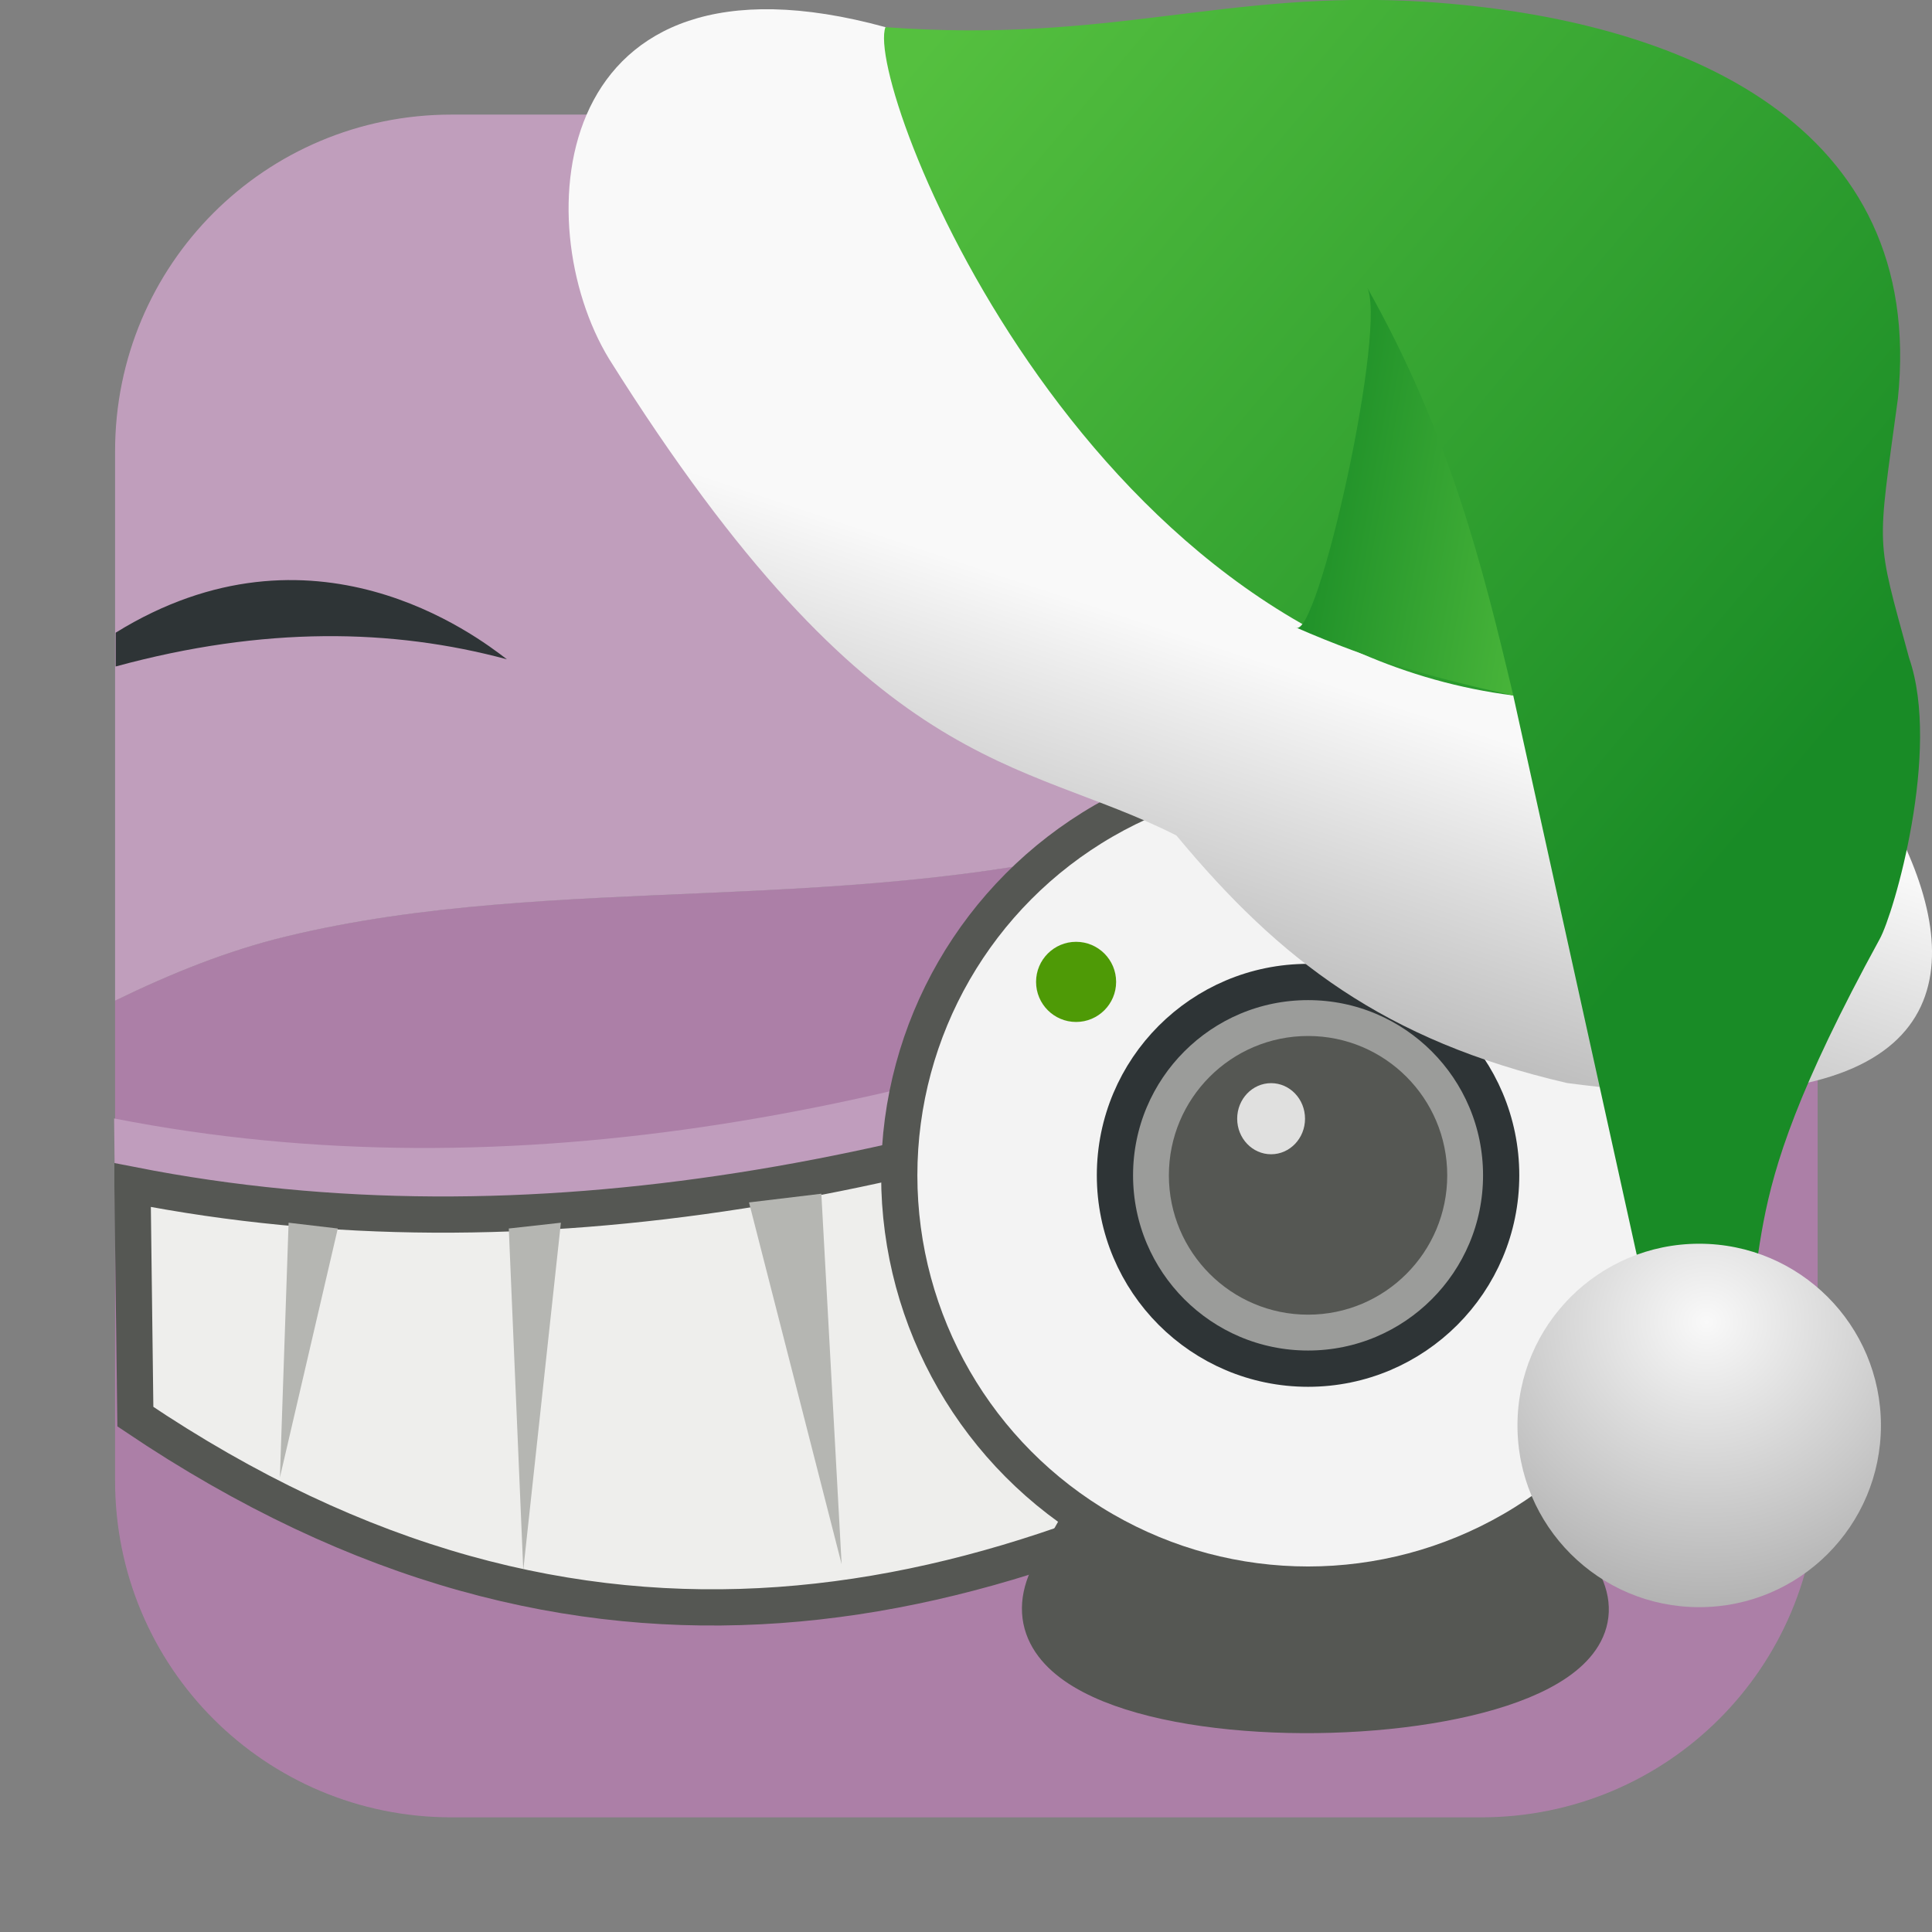 <svg viewBox="0 0 32 32" xmlns="http://www.w3.org/2000/svg" xmlns:xlink="http://www.w3.org/1999/xlink"><rect x="0" y="0" width="32" height="32" fill="#808080" stroke="none"/><linearGradient id="a" gradientUnits="userSpaceOnUse" x1="27.558" x2="22.09" xlink:href="#c" y1="-133.46" y2="-134.43"/><linearGradient id="b" gradientUnits="userSpaceOnUse" x1="15.879" x2="30.32" xlink:href="#c" y1="-141.91" y2="-129.74"/><linearGradient id="c"><stop offset="0" stop-color="#55c03f"/><stop offset="1" stop-color="#198b26"/></linearGradient><linearGradient id="d"><stop offset="0" stop-color="#f9f9f9"/><stop offset="1" stop-color="#999"/></linearGradient><linearGradient id="e" gradientUnits="userSpaceOnUse" x1="17.658" x2="15.02" xlink:href="#d" y1="-133.51" y2="-125.58"/><radialGradient id="f" cx="-176.59" cy="-120.91" gradientTransform="matrix(2.211 .057 -.055 2.125 412.97 145.84)" gradientUnits="userSpaceOnUse" r="3.01" xlink:href="#d"/><g transform="translate(34.91 6.351)"><g fill-rule="evenodd"><path d="m-5.123-.479c-1.071 1.472-2.15 2.783-3.24 3.795-1.225 1.137-2.46 2.01-3.699 2.687s-2.482 1.156-3.723 1.498c-1.24.342-2.477.549-3.707.684-2.459.269-4.885.249-7.229.447-1.172.099-2.323.254-3.447.525-.97.234-1.909.614-2.836 1.064v7.953c0 3.089 2.486 5.576 5.574 5.576h17.05c3.089 0 5.576-2.488 5.576-5.576v-17.05c0-.569-.165-1.085-.322-1.602" fill="#ad7fa8" opacity=".99"/><path d="m-27.43-4.453c-3.089 0-5.574 2.488-5.574 5.576v9.1c.927-.451 1.865-.83 2.836-1.064 1.124-.272 2.276-.426 3.447-.525 2.343-.199 4.769-.178 7.229-.447 1.23-.135 2.467-.341 3.707-.684 1.24-.342 2.484-.822 3.723-1.498 1.239-.677 2.474-1.55 3.699-2.688 1.091-1.012 2.17-2.323 3.24-3.795-.695-2.287-2.734-3.975-5.254-3.975" fill="#c19ebd" opacity=".99"/></g><path d="m-33.02 12.175.048 4.362c7.45 5.02 14.13 3.413 20.566-.336.584 2.18-.192-6.903-.192-6.903-6.979 2.787-13.826 4.171-20.422 2.876" fill="#c09dbd"/><path d="m-32.716 13.278.048 3.835c7.45 5.02 14.13 3.413 20.566-.336l-.192-6.376c-6.979 2.787-13.826 4.171-20.422 2.876z" fill="#eeeeec" stroke="#555753" stroke-width=".6"/><g fill="#b5b6b2"><path d="m-30.13 13.901-.144 4.219.959-4.123z"/><path d="m-22.504 13.565 1.534 5.992-.336-6.136z"/><path d="m-26.483 13.997.24 5.657.623-5.753z"/></g><g fill="#2e3436"><path d="m-32.994 4.688c2.46-.67 4.583-.629 6.48-.119-.51-.392-3.216-2.459-6.48-.441z"/><path d="m-20.781 4c2.981-1.688 5.454-1.781 7.803-1.483-.643-.367-4.46-3-7.803 1.483"/></g><g stroke-width="1.176" transform="matrix(.85 0 0 .851 -81.27 -6.125)"><g stroke="#555753"><path d="m76.11 28.624-1.055 1.87c-1.586 3.495 11.886 3.16 10.223.048l-1.067-2.445z" fill="#555753" stroke-width=".941"/><circle cx="80.03" cy="22.61" fill="#f3f3f3" r="7.966" stroke-linecap="round" stroke-linejoin="bevel" stroke-width=".706"/></g><circle cx="80.03" cy="22.61" fill="#9b9c9a" r="3.763" stroke="#2e3436" stroke-linecap="round" stroke-linejoin="bevel" stroke-width=".706"/><circle cx="75.51" cy="18.845" fill="#4e9a06" r=".78"/><circle cx="80.03" cy="22.61" fill="#555753" r="2.712"/><ellipse cx="79.31" cy="21.508" fill="#e0e0df" rx=".661" ry=".692"/><ellipse cx="80.05" cy="14.864" fill="#555753" rx="2.695" ry=".864" stroke="#555753" stroke-linecap="round" stroke-linejoin="bevel" stroke-width=".941"/></g></g><g transform="translate(-.916 143.06)"><path d="m15.583-142.61c-5.577-1.531-5.951 3.24-4.58 5.493 4.381 6.983 6.796 6.577 9.398 7.895 1.712 2.064 3.451 3.4 6.469 4.1 11.69 1.559 3.242-8.417.92-8.649-5.065.012-7.547-6.123-12.206-8.838" fill="url(#e)"/><path d="m15.583-142.61c3.76.276 5.616-.626 8.93-.421 4.319.283 8.307 2.053 7.838 6.574-.347 2.567-.37 2.25.186 4.296.532 1.535-.252 4.232-.487 4.654-2.715 4.963-1.536 4.965-2.656 7.742l-.906-.418-2.508-11.358c-7.177-.909-10.754-10.11-10.398-11.07" fill="url(#b)"/><path d="m22.374-132.67c.362.274 1.553-5.105 1.172-5.653 1.379 2.44 1.919 4.616 2.435 6.783-1.276-.283-2.289-.554-3.607-1.13" fill="url(#a)"/><circle cx="29.06" cy="-119.45" fill="url(#f)" r="3.01"/></g></svg>